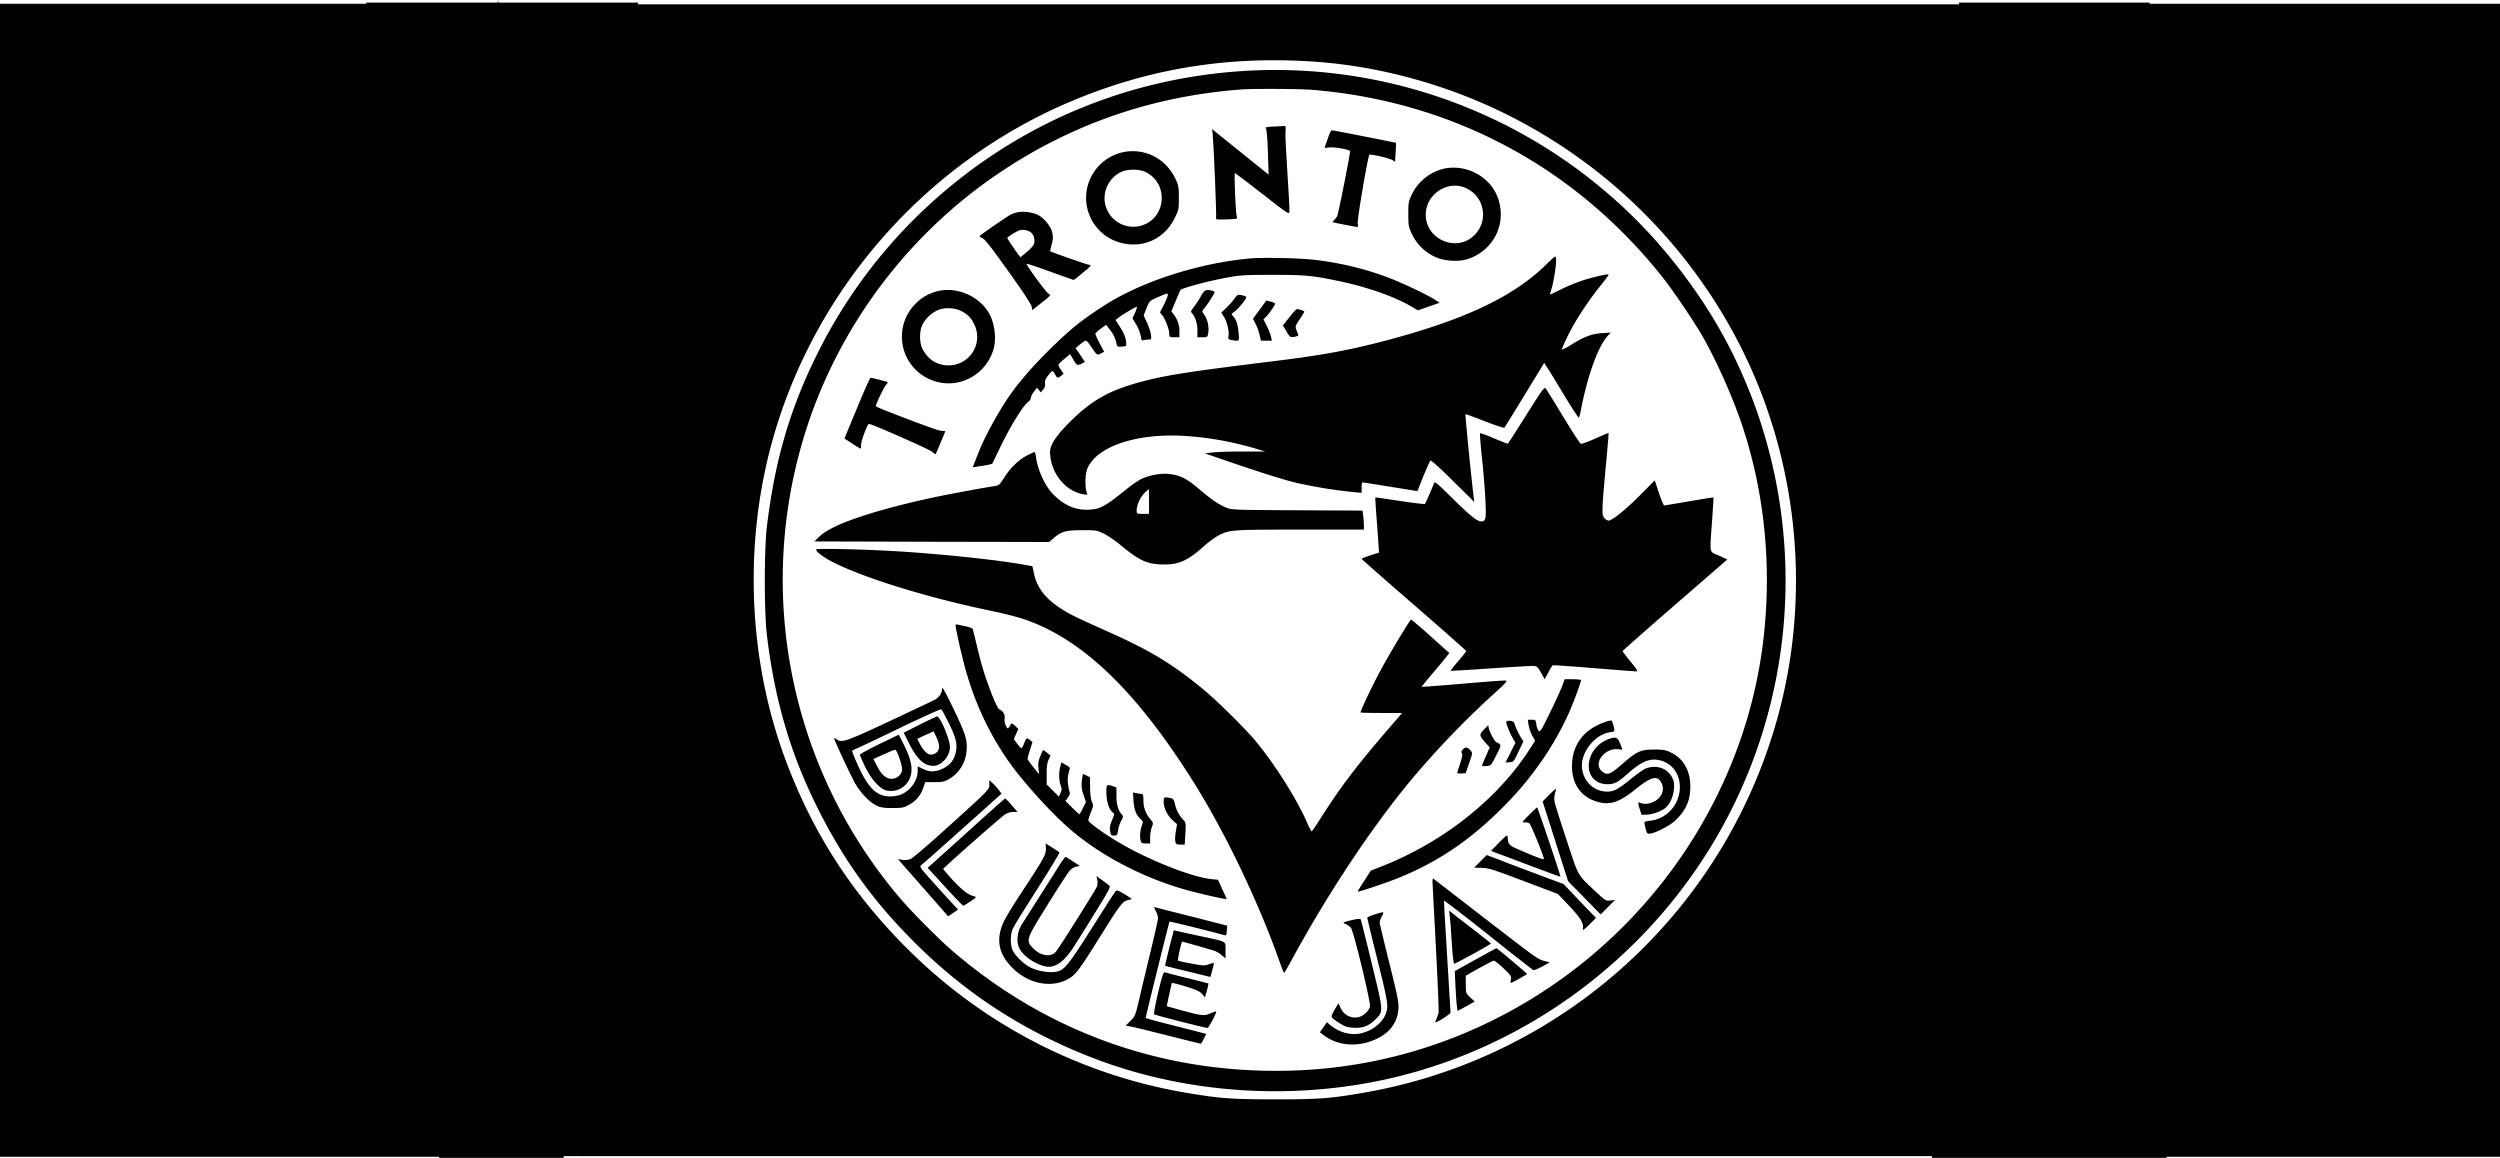 <svg id="Layer_1" data-name="Layer 1" xmlns="http://www.w3.org/2000/svg" viewBox="0 0 2222.5 1029.33"><defs><style>.cls-1{fill:#231f20;}.cls-1,.cls-2,.cls-3{stroke:#000;stroke-miterlimit:10;}.cls-3{stroke-width:3px;}</style></defs><title>toronto-blue-jays1 (1)</title><path d="M450,819.21v37.57c1.16-8.23,2.21-16.48,3.37-24.72C452.2,827.79,451,823.51,450,819.21Z" transform="translate(0.5 3.83)"/><path d="M455.8,675.48c0.13-1.49.27-3,.39-4.47a395.08,395.08,0,0,0,1.13-51.12C455.86,638.4,455.46,656.94,455.8,675.48Z" transform="translate(0.5 3.83)"/><path d="M458.84,880.44c0.34-5.82.47-11.66,0.43-17.5-2.2,15.43-4.9,30.85-9.27,45.66v19.22c0.78-2.51,1.54-5,2.25-7.57,0.7-13.19,4.4-25.85,6.46-38.9C458.76,881,458.79,880.74,458.84,880.44Z" transform="translate(0.5 3.83)"/><path d="M450.15,958c0.13,0.3.27,0.59,0.39,0.89a71,71,0,0,1,5.61,20.4,97.36,97.36,0,0,0-.15-11.67c-0.48-6.7-1.34-13.36-2.13-20Q452,952.78,450.15,958Z" transform="translate(0.5 3.83)"/><path d="M471.85,165.66c-6.21,10.78-10.49,22.65-13.64,34.75a66.94,66.94,0,0,0,2.58,7.09C468.1,195.24,470.56,180.26,471.85,165.66Z" transform="translate(0.5 3.83)"/><path d="M450,0V6.58c3.5,0.48,6.36,5.16,3.16,8.57-0.13.14-.24,0.29-0.36,0.44,4.78,6.58,8.83,13.7,10.65,21.7a5.22,5.22,0,0,1,0,2,4.14,4.14,0,0,1,1,1.32c3.87,8.27,5.12,17.61,2,26.35-1.85,5.2-9.76,4.51-9.82-1.33a60.62,60.62,0,0,0-1-10.68,66.24,66.24,0,0,0-4,5.94,4,4,0,0,1,2.85,3.41c1,5.71,1.91,11.46,2.92,17.18a38.52,38.52,0,0,1,1.87,9.61c0.68,3.11,1.43,6.19,2.31,9.24a127.5,127.5,0,0,1,4.9,13.46c1,3.38-2,6.1-4.92,6.34a236.6,236.6,0,0,1-.23,44.08,111.6,111.6,0,0,1,13.28-19.63c2.76-3.25,8.83-.65,8.54,3.54-1.76,24.85-3.12,52.31-19.46,72.53-2.11,2.61-6.3,1.47-7.85-1-0.46-.74-0.89-1.5-1.31-2.26-2,10.49-3.32,21.07-4.49,31.68v59c3.54,19.58,7.22,39.13,8.63,59a183.35,183.35,0,0,1-1.61,42c-1.74,11-4.37,21.82-7,32.63v95.11c3.71,11.29,7.59,22.51,10.4,34.09a260.5,260.5,0,0,1,6.53,42.23c2.1,28.28-.28,56.61-3.35,84.73-0.8,7.35-1.64,14.69-2.46,22l0,0.07a136.89,136.89,0,0,1,8.24,35.35c2,19.39-.38,38.27-3.16,57.27,0.07,0.82.15,1.64,0.22,2.46,1.21,14.18,2.35,28.48,2.66,42.78,0.15,1.3.29,2.6,0.4,3.91a86.74,86.74,0,0,1-.72,18.63c-0.31,5.61-.8,11.21-1.54,16.78a184,184,0,0,1-4.78,23.46,145.15,145.15,0,0,0,.74,21.44c1.22,11.75,3.28,23.47,3.12,35.32a83.36,83.36,0,0,1-9.39,37.17c-1.34,2.64-4.65,3-6.94,1.66V1024H1815V0H450ZM1581.4,628A463.54,463.54,0,0,1,1213,967.4c-30.2,5.3-40.9,6.1-80,6.1-38.1,0-48.7-.8-77.5-5.6A458.81,458.81,0,0,1,809.6,843c-50.4-49.2-86.4-104-111-169.3-32.6-86.2-38-185.2-15.1-275.8C718.6,259.7,818.3,143.2,949.7,87.1c70.3-30,141.5-41.6,219.8-36,61.2,4.4,124.6,22.8,179.6,52a465.33,465.33,0,0,1,190,186.4C1595.5,391.3,1611,514.7,1581.4,628Z" transform="translate(0.5 3.83)"/><path d="M450,570.79V612c2.26-1.28,5.5-.78,6.92,1.28a244.73,244.73,0,0,0-3.35-26.46C452.58,581.39,451.36,576.07,450,570.79Z" transform="translate(0.5 3.83)"/><path d="M450,41.38V46c0.57-.67,1.16-1.32,1.76-2A25.06,25.06,0,0,0,450,41.38Z" transform="translate(0.5 3.83)"/><path d="M1109.6,59c-103.1,5.5-198.8,44.3-276.1,112.1A452.77,452.77,0,0,0,727.2,308.5c-25,49.6-38.7,96-45.9,155.5-2.5,20.5-2.5,76.3,0,97,6.7,55.4,19.9,101.6,42.1,147.5,22.9,47.2,48.4,83.8,84.1,120.4,46.1,47.3,97.3,81.4,159,106,76.2,30.4,163.2,39,246.3,24.5,125.2-21.9,237.2-97.8,305.4-206.9,83.5-133.6,91.4-302.4,20.7-443.8-20-39.9-48.2-79.3-80.4-112.6A453.61,453.61,0,0,0,1109.6,59Zm56.1,17c124.5,10.1,233.9,68.5,311.7,166.5,9.6,12,28.5,40.1,36.1,53.4,13.2,23.4,27.9,56.8,36,82.1,19.7,61.3,25.4,126.7,17,192-15.9,122.5-85.9,234.5-190.4,304.5-67.4,45.1-144.4,70.2-224.3,73.3-114.3,4.4-220.2-32.5-306.3-106.9-12.1-10.5-35.6-34.1-46-46.4a436.84,436.84,0,0,1-82.8-418c29.6-91.2,90.1-171.7,169.8-225.7,65.1-44.2,137.1-69.1,216.5-75.1C1113.9,74.9,1154,75.1,1165.7,76Z" transform="translate(0.5 3.83)"/><path d="M1131.2,108.7c-5.9.3-7.2,0.6-6.3,1.7,0.7,0.8,1.4,9.4,1.8,21.2l0.6,19.8-2.4-1.9c-1.3-1.1-12.6-10.2-25.1-20.2L1077.1,111l0.5,4.8c1,10.9,3.5,72.2,3,73.9s0.2,1.8,9.4,1.5,9.9-.5,9.1-2.1c-1.1-2-2.7-39.1-1.7-39.1,0.3,0,11.3,8.4,24.4,18.6,22.5,17.6,23.7,18.4,24,15.9,0.2-1.5-.6-17.2-1.8-34.8s-2-34.3-1.7-37c0.4-4.3.2-4.7-1.7-4.5C1139.4,108.3,1135.2,108.6,1131.2,108.7Z" transform="translate(0.5 3.83)"/><path d="M1180.3,118.2c-1.2,3.5-2.5,7.1-2.8,8-0.6,1.5-.2,1.6,2.9,1.1,4.7-.7,18.6,1.6,19.3,3.3,0.4,1.2-10.4,55.9-11.5,57.9a24.15,24.15,0,0,1-2.4,3.1l-1.9,2.1,10.8,2.2c5.9,1.1,11.2,2.1,11.6,2.1s0.6-1.4.2-3c-0.7-3,9-59.7,10.4-61.2,0.9-.9,17.8,3,20.5,4.7l2.3,1.6,0.5-8.3a85.44,85.44,0,0,0,.3-8.6c-0.2-.3-55.6-11.2-57-11.2C1182.9,112,1181.5,114.8,1180.3,118.2Z" transform="translate(0.5 3.83)"/><path d="M1000.4,131a41.8,41.8,0,0,0-27.1,16.3,41.3,41.3,0,0,0,25.1,65.3c18.9,3.9,36.7-4.9,45.3-22.4,3.7-7.3,3.8-8,3.8-18.1,0-9.5-.3-11.2-2.8-16.5C1036.5,138,1019.2,128.4,1000.4,131Zm17.1,17.9c20.8,9.6,19.3,40.2-2.3,47.5a25.58,25.58,0,0,1-32.8-17.2c-3.5-11.8,2.7-25.2,14.1-30.3C1001.9,146.4,1012.2,146.4,1017.5,148.9Z" transform="translate(0.5 3.83)"/><path d="M1282,146.4a42.54,42.54,0,0,0-27.3,22.5c-3,6.2-3.2,7.2-3.2,17.6s0.2,11.4,3.2,17.7a41.77,41.77,0,0,0,20.1,20.1c8.5,4,20.9,4.9,29.4,2.2,23.4-7.6,35.3-32.1,26.7-55C1323.8,152.6,1301.9,141.4,1282,146.4Zm21.6,17.4a25.69,25.69,0,0,1,7.5,40.5c-15.2,16.9-44.1,5.5-44.1-17.3C1267,168.4,1287.4,155.5,1303.6,163.8Z" transform="translate(0.5 3.83)"/><path d="M904,184.9a24.88,24.88,0,0,0-6,2.1c-3.7,1.9-26.8,17.9-27.5,18.9-0.3.5,0.3,1.2,1.3,1.5,3,1,6.2,4.9,25.6,32,11.4,15.9,18.8,27.2,19.2,29.2l0.6,3.2,8.4-6.6c8.1-6.4,8.4-6.7,6.2-7.8s-20.5-26.1-19.7-26.8c0.2-.2,9.6,2.9,20.9,7s20.7,7.4,21,7.4,4.1-2.9,8.3-6.5c7.7-6.3,7.8-6.4,5-7-3.4-.7-34.3-11.6-34.3-12.1,0-.2.7-2.9,1.5-6.1,1.3-4.7,1.3-6.7.4-10.6-1.4-5.8-8.2-13.8-13.8-16C916.2,184.7,908.6,183.9,904,184.9Zm11.7,17.7c2.9,1.9,4.3,7.1,2.9,10.7-0.6,1.5-3.5,4.7-6.5,7.1l-5.4,4.5-1.7-2.2c-3.4-4.5-10-14.3-10-14.9,0-.9,8.1-6,10.9-6.9A12,12,0,0,1,915.7,202.6Z" transform="translate(0.5 3.83)"/><path d="M1373.5,231.9c-28.1,27.3-69.3,47.2-134.5,65-37.5,10.2-61,14.7-109.1,20.6-67.6,8.3-89.8,11.6-109.6,16.5-32.4,7.9-49.1,16.8-69.4,37-12.4,12.3-17.9,20.6-17.9,26.9,0.1,18,13.2,34.8,29.3,37.6l3.9,0.6-0.9-3.3c-1.6-6.5-.9-17,1.6-21.7,10.1-19.4,46-30.4,88.9-27.2a286.5,286.5,0,0,1,62.7,11.9l6,1.8h-20c-11-.1-23.1.3-27,0.8l-6.9.8,15.9,5.5c35.8,12.3,54.7,18.2,67.6,21.2a433.47,433.47,0,0,0,48.2,7.7l7.7,0.7v-4.7c0-2.5.3-4.6,0.8-4.6s11.5,1.8,24.7,3.9,24,3.9,24.1,3.8,2.4-6.1,5.3-13.2,5.7-13.4,6.2-13.9,8.4,6.4,20,18l19.1,18.9-0.6-4.5c-1.5-11.2-7.7-73.3-7.3-73.6,0.2-.2,7.9,2.6,17.1,6.2s17.1,6.2,17.5,5.8,8.6-13.7,18.1-29.3l17.3-28.3,4.4,6.8c2.4,3.8,9.1,14.9,15,24.6s11,17.5,11.4,17.2,1.2-3.2,1.8-6.6c6.1-31.2,15.3-56.8,24-66.2l2.6-2.8-7.5.5c-9.3.6-16.3,3.2-27.4,10.2-4.7,2.9-8.6,4.9-8.6,4.3s2.4-6.1,5.4-12.3c6.1-12.6,17.7-30.4,29-44.4,4.2-5.2,7.4-9.6,7.2-9.9-0.8-.7-15.6,2.7-24.6,5.8a151.38,151.38,0,0,0-17.9,7.5c-5,2.5-9.2,4.5-9.5,4.5s0.4-2.6,1.4-5.8c2-6.6,4.4-22.4,3.8-26.4C1382.5,223.2,1382.1,223.5,1373.5,231.9Z" transform="translate(0.5 3.83)"/><path d="M1110,226c-40.6,3.9-84,16.8-116.9,34.7-12,6.5-30.2,18.9-39.6,26.9-20,17.1-41,39.1-53.8,56.5-10.2,13.9-24,38.4-29.8,53.2-1.2,2.9-2.9,7.2-3.9,9.7l-1.8,4.6,8.6-1.3c4.8-.7,8.8-1.7,9-2.1s3.9-8.3,8.3-17.3c8.6-17.5,19.5-34.9,23.5-37.5a5.41,5.41,0,0,0,2.4-3.6c0-1.1,1.2-3.5,2.7-5.5l2.7-3.5,1.7,2.1,1.7,2.1,2.2-2.7a6,6,0,0,0,1.5-5.2c-0.4-1.9.3-3.8,2.6-6.9,1.7-2.3,3.5-4.2,4-4.2s1.5,1.3,2.4,3c1.8,3.5,2.5,3.6,5.4,1.2l2.2-1.7-2.6-3.8c-1.4-2-2.3-4.1-2-4.6a43,43,0,0,1,5.4-5l4.9-4.1,2.6,4.4c3.3,5.7,3.9,6,7.6,4.1l3-1.6-4.1-6.1-4.2-6.1,3.9-3.3c2.2-1.8,4.4-3.3,5.1-3.4s2.6,2.1,4.4,4.7c5.6,8.4,5.7,8.5,9.1,6.7l2.9-1.5-4.1-7.6c-2.2-4.2-3.9-8.1-3.7-8.7a24.85,24.85,0,0,1,5-4.4l4.6-3.3,4,5.3a28.48,28.48,0,0,1,4.8,9.8c0.9,4.5.9,4.5,4.8,4.3a19.92,19.92,0,0,0,4.2-.6,29.49,29.49,0,0,0-.3-5.1c-0.5-3.1-2.2-7-5-11.4l-4.2-6.6,3.1-2.4c4.2-3.1,14.6-9.2,15.7-9.2,0.5,0-.1,2.3-1.4,5.1l-2.4,5,3.4,5.6a34.75,34.75,0,0,1,4,10c0.6,3.9.9,4.4,2.8,3.9a21.26,21.26,0,0,1,4.5-.6c2.2,0,2.3-.2,1.7-4.8a44.28,44.28,0,0,0-3.6-10.6l-2.8-6,2.5-6.4c2.5-6.2,2.8-6.6,8.7-9.2,3.4-1.5,7.1-3.1,8.4-3.5,2.1-.6,2.2-0.4,1.6,2.2a50.3,50.3,0,0,1-3.7,8.4l-3,5.7,2.1,2.7c2.7,3.4,6.2,12.7,6.2,16.5,0,2.9.2,3,4.5,3h4.5v-4.9a24.07,24.07,0,0,0-4.7-14.9l-2.5-3.3,3.7-8.7c2-4.8,3.9-9.3,4.4-10.1,0.9-1.8,25.1-8.2,42.1-11.3,10.9-2,15.9-2.3,40-2.3,28.6,0,35.4.6,59,5.6,25.3,5.3,48.8,13.6,64.1,22.5l6,3.5,9.6-3.4,9.7-3.4-4.4-2.8c-8.1-5.1-32-16.3-43.8-20.5a278.17,278.17,0,0,0-60.2-14.5C1157.1,225.6,1123,224.8,1110,226Z" transform="translate(0.5 3.83)"/><path d="M830.9,255.6a40.7,40.7,0,0,0-18.2,11.3,41.46,41.46,0,0,0,19.7,68.7c21.4,5.7,43.6-6.9,50.2-28.5,2.8-9.1,1.4-22.3-3.2-31.2C870.8,259.2,848.9,250,830.9,255.6Zm24.3,17.7c5.7,3.3,8.2,6.2,10.8,12A25.35,25.35,0,0,1,842.5,321c-9.9-.1-17.8-5-22.8-14.4-3-5.7-3-16.5,0-22.1A29.31,29.31,0,0,1,833,272C839.2,269.1,849.1,269.7,855.2,273.3Z" transform="translate(0.5 3.83)"/><path d="M1067,259.7a84.29,84.29,0,0,1-6.3,9.6c-2.7,3.5-2.8,3.9-1.4,5.5,2.9,3.2,4.7,9,4.7,15.2v6h4.5c4.3,0,4.4-.1,5.1-3.5a24.2,24.2,0,0,0-3.2-16.1c-2.5-3.6-2.5-3.7-.6-5.8a76.35,76.35,0,0,0,6.1-8.6c4-6.4,4-6.5,1.8-7.2C1071.7,253.1,1070.3,253.7,1067,259.7Z" transform="translate(0.5 3.83)"/><path d="M1097.3,261.2a64.43,64.43,0,0,1-7.2,8.2l-4.9,4.8,2.3,3.5c2.7,3.9,5,13.3,4.1,17.3-0.4,2.5-.2,2.8,2.6,3.4,7.1,1.4,7.2,1.4,6.4-6.4-0.7-7.5-1.9-11.3-4.8-14.6-1.8-2.1-1.8-2.1.5-3.7,3.9-2.5,12.1-12.7,11.1-13.7a15.31,15.31,0,0,0-4.4-1.5C1099.9,258,1099.3,258.2,1097.3,261.2Z" transform="translate(0.5 3.83)"/><path d="M1119.4,271.4l-6,8.1,2.3,4.5a46.77,46.77,0,0,1,3.5,9.7l1.3,5.3h9.7l-0.7-3.3a52,52,0,0,0-3.7-9.5l-3.1-6.2,2.1-2c2.6-2.4,8.2-10.5,8.2-11.8,0-.5-1.7-1.4-3.8-1.9l-3.9-1Z" transform="translate(0.5 3.83)"/><path d="M1145.8,278.2l-5.8,7.2,2.7,4.6c3.6,6.2,3.7,6.3,7.8,5.6,2.9-.6,3.5-1.1,3-2.4-3-7-3-6.5,1.3-13,2.3-3.3,4.2-6.5,4.2-7,0-.8-4.8-2.3-6.9-2.2A66.82,66.82,0,0,0,1145.8,278.2Z" transform="translate(0.5 3.83)"/><path d="M761.4,359l-11.2,27,6.9,4.5a80.71,80.71,0,0,0,7.4,4.5c0.3,0,.5-1.6.5-3.5,0-3.6,5.7-18.5,7-18.5,2.5,0,54,22.7,56.2,24.8,1.5,1.4,2.9,2.4,3.1,2.1s2.2-4.9,4.5-10.4l4.1-10-4.7-.5c-3.5-.4-54.7-19.8-57-21.6-0.8-.5,7-16.9,9-19.1,1.6-1.7,1.8-2.4.7-2.7-2.3-.8-13.6-3.6-14.5-3.6C772.9,332,767.5,344.2,761.4,359Z" transform="translate(0.5 3.83)"/><path d="M1356.5,364.9c-8.7,13.9-16.1,25.4-16.5,25.6s-5.9-1.9-12.4-4.7-12-4.7-12.3-4.4,0.4,9.9,1.6,21.3c2.5,23.7,4,47.1,3.3,52.5-0.3,2.5-1,3.9-2.2,4.3-4,1.3-9.4-2.8-26-19.1s-17-16.6-17.9-14.1c-2.3,6.1-7.3,17.2-7.9,17.9-0.4.3-10.4-.9-22.2-2.7s-21.6-3.2-21.8-3.1,0.4,9.8,1.3,21.2,1.6,22.4,1.7,24.3l0.3,3.5-7.8,2.5c-4.2,1.4-7.7,2.8-7.7,3.1s20.9,18.7,46.5,40.9S1303,574.6,1303,575s-3.2,4.4-7.1,8.9-7,8.4-6.8,8.6,16.2-.8,35.4-2.1,36.5-2.3,38.4-2.2c3,0.3,3.8,1,6.6,6.1l3.2,5.7,3.2-5.9a40.18,40.18,0,0,1,3.9-6.5c0.4-.2,16.7.9,36.2,2.5s36.5,2.9,37.8,2.9c2.1,0,1.5-1-4.7-8.6-3.9-4.8-7.1-9-7.1-9.4s21-18.9,46.6-41.1l46.5-40.4-7.5-3.4c-8.9-4-8.2-.5-6.1-30.5,0.8-11.5,1.4-21,1.3-21.2s-10.1,1.5-22.1,3.5l-21.9,3.7-1.3-2.6c-0.7-1.4-2.5-6.4-4.1-11.2l-2.8-8.6L1456.9,437c-12.9,12.9-24.3,22-27.5,22a6.52,6.52,0,0,1-3.4-2c-2.7-2.7-2.6-6.4.9-44.5,1.6-17.1,2.8-31.1,2.6-31.3s-5.5,2-11.9,4.9-12.1,4.9-12.8,4.6-7.7-11-15.5-23.9-14.8-24.1-15.6-25.2C1372.5,339.9,1370.9,342,1356.5,364.9Z" transform="translate(0.5 3.83)"/><path d="M913.1,400.8c-7.6,3.8-15.2,11-20.7,19.7-4.5,7-4.8,7.3-9.3,7.9-9.5,1.4-44.1,7.8-57.1,10.7-53.4,11.8-87.7,23.8-98.2,34.2l-4.3,4.2,104.4,0.3L932.2,478l3.6-3.1c7-6.2,11.2-7.4,25.7-7.4,12.6,0,13.2.1,19.5,3.2,3.6,1.7,10.6,6.6,15.5,10.7,16,13.3,23.4,16.6,37.7,16.6,13.6,0,21-3.3,35.7-16.3a82.3,82.3,0,0,1,12.1-9.1c10.1-5.5,11.6-5.6,73.2-5.6H1212v-3.9c0-2.1-.3-5.9-0.6-8.4l-0.7-4.6-58.1-.3c-56.8-.3-58.2-0.3-63.3-2.5-5.9-2.3-12.8-7.1-21.8-14.7-12.9-11.1-18.4-13.9-29.1-15.1-7.4-.8-18.6,1.4-25.4,5.1a98.39,98.39,0,0,0-12.2,8.6c-19.5,15.8-24,18.1-35.3,18.1-11.1,0-20.2-4.2-29.7-13.7-7.1-7.1-13.7-21.3-15.3-32.9-0.3-2.6-.9-4.7-1.3-4.7S916.1,399.3,913.1,400.8ZM1021,442v11h-5.5c-5.4,0-5.5-.1-5.5-2.9,0-4.8,2.9-11.4,6.7-15.4a47.66,47.66,0,0,1,4-3.7C1020.9,431,1021,435.9,1021,442Z" transform="translate(0.5 3.83)"/><path d="M725,484.7c0,2,7.1,7.3,15.3,11.4,28.5,14.4,86.2,32,141.7,43.4,9.6,2,22.2,5.2,28,7.2,51.9,17.6,100.2,64.2,151.3,145.9,28.2,45.1,58.1,107.9,76.3,160.1,1.6,4.6,3.1,8.3,3.4,8.3s2.3-3.3,4.5-7.2c31.8-59.1,71.1-118.9,106.7-162.1a783.6,783.6,0,0,1,75.2-78.6c11-10,12.5-11.6,10.5-11.9-1.3-.2-18.6,1.1-38.3,2.8s-36.1,2.9-36.2,2.7,5.4-6.9,12.3-15,12.4-15,12.2-15.1-7.8-6.9-16.8-15S1254.4,547,1254,547c-1,0-18.8,29.5-27.6,45.9-7,13-17.4,34.9-17.4,36.6,0,0.3,8.3.5,18.5,0.5H1246l-13.1,15.2c-27.2,31.6-41.4,50.3-58.2,76.6-4.5,7.1-8.5,13.1-9,13.3s-2.2-3-4-7.2c-9.3-21.2-27.2-49.8-45.1-71.9-8.1-10.1-33.7-35.5-46.1-45.9-27.9-23.2-48.5-35.8-86.5-52.6-9.6-4.3-21.5-9.7-26.5-12.1-24-11.5-35.6-23.4-38.9-39.8l-1.3-6.1-9.8-1.7c-24.5-4.3-74.8-9.5-114.9-11.8C761.8,484.3,725,483.6,725,484.7Z" transform="translate(0.5 3.83)"/><path d="M849,551.9c0,3,5.7,28.2,9.1,40.3,8.8,31.2,22.9,60.4,41.1,85,13.6,18.4,37.1,43.9,52.8,57.2,26.9,22.8,63.7,42,101,52.6,11.6,3.3,37,9.1,37,8.4,0-.2-1.7-4.1-3.9-8.7l-3.8-8.4-5.9-.6c-18.2-1.9-58.1-17.9-84.4-33.9-13-7.8-25-16.7-25-18.5a40.19,40.19,0,0,1,2.4-7.2c2.2-5.4,2.2-6,.8-9.2-1-2.2-1.5-6.7-1.6-12.6l-0.1-9.1-3.1-1.6-3.2-1.5-0.6,3.7c-1,6.2-.7,10,1.4,15.8l1.9,5.6-2.7,5.4c-1.4,3-2.9,5.4-3.2,5.4s-3.2-2.7-6.4-5.9l-5.9-5.9,2.2-3.1c1.2-1.7,2-3.5,1.7-3.9a40.1,40.1,0,0,1-1.4-6.7,25.39,25.39,0,0,1,1.2-14.1c0.5-1.6-.1-2.4-3.3-4.2l-4-2.3-1,3.8c-1.4,5.1-1.3,12,.3,16.5,1.1,3,1.1,4.2-.1,6.9l-1.4,3.3-5.4-5.4-5.5-5.4v-9.3c0-6.6.5-10.2,1.7-12.8l1.7-3.6-2.9-2.4A34,34,0,0,0,927,663c-0.3,0-1.5,2.4-2.7,5.4-1.7,4.3-2.1,6.6-1.6,10.8l0.6,5.3-5.2-6.4c-2.8-3.5-5.1-6.8-5.1-7.4a67.4,67.4,0,0,1,2.2-8l2.2-6.9L915,654c-2.9-2.2-3-2.1-5.1,3.2-0.8,2.2-1.9,4-2.3,4.1s-2.1-1.7-3.8-3.9l-3-4.2,2-4.5,2-4.5-3-2.9c-1.8-1.6-3.2-2.3-3.5-1.7a16.2,16.2,0,0,1-1.7,2.9c-1.3,1.8-1.4,1.7-2.9-1.2a10.94,10.94,0,0,1-1.1-6.4,7.53,7.53,0,0,0-4.7-8.1c-1-.4-3.8-6-6.7-13.5-5.9-15.1-9-25.1-13.2-42.8-1.7-7.2-3.4-13.8-3.6-14.7-0.3-1.1-2.4-2-6.2-2.8-3.1-.6-6.5-1.4-7.4-1.6S849,551.3,849,551.9Z" transform="translate(0.5 3.83)"/><path d="M1388.6,605.2c-1,2.9-5.8,13.6-10.8,23.7-8,16.5-9.1,18.3-10.4,16.9-0.9-.8-1.8-3.4-2.1-5.7-0.5-3.9-.7-4.1-4.1-4.1h-3.5l0.7,4.6a33.77,33.77,0,0,0,3.2,9.4l2.6,4.7-3.8,5.9c-28.4,45.1-77.1,83.9-132.6,105.8l-9.7,3.8-5.9,9.2c-3.3,5-5.8,9.2-5.7,9.4,0.5,0.6,26.1-8,36.6-12.3,36.9-15,66.8-35.8,97.5-67.8,23-23.9,42-52.1,54.6-80.9,3.8-8.8,9.8-25.2,9.8-27,0-.4-3.3-0.8-7.3-0.8h-7.2Z" transform="translate(0.5 3.83)"/><path d="M837,608.4c0,4-2.8,8.1-6.9,10.1-2,1-20.2,9.6-40.6,19.2-38.3,17.9-41.6,19-46.3,15.7-1.2-.8-2.2-1.3-2.2-1,0,1.6,15.4,34.6,18.9,40.5,5.1,8.7,12.9,16.7,19,19.5,3.7,1.7,6.5,2.1,14.1,2.1,8.7,0,10-.3,14.9-3a26.19,26.19,0,0,0,12.5-15.3l1.6-4.7h8.2c7.2,0,8.9-.4,12.9-2.7a31.58,31.58,0,0,0,15.7-25.4c0.8-10.1-1-15.3-14.7-43.4C839,609.7,837,606.3,837,608.4Zm6,30.7c6.6,13.3,7.8,18.8,6.1,26.2-1.5,6.7-4.9,10.9-11.3,14.1s-12,3.3-17.9.3l-4.5-2.2-0.1,4.5c-0.1,8.2-6.5,17.1-14.8,20.5-2.1,1-6.5,1.7-9.6,1.7-12.4,0-20.2-7.9-30-30.6a87.68,87.68,0,0,1-3.9-9.7c0-.4,1.7-1.4,3.8-2.2s19.7-9.2,39.2-18.6,35.8-16.7,36.3-16.4S839.8,632.6,843,639.1Z" transform="translate(0.5 3.83)"/><path d="M817.2,640.3l-14.3,7.3,4.5,8.9c7.3,14.7,13.6,20.5,21.9,20.5,7.2,0,14.7-8.5,14.7-16.7,0-6.7-8.7-27.4-11.5-27.2C832,633.1,825.1,636.4,817.2,640.3Zm17.2,19.6A7.14,7.14,0,0,1,827,667c-3.1,0-6.8-3.7-10.1-10.2l-2-3.8,7.3-3.4,7.3-3.3,2.4,5.1A24,24,0,0,1,834.4,659.9Z" transform="translate(0.5 3.83)"/><path d="M781.3,657.6c-9.5,4.6-17.3,8.9-17.3,9.6s2.1,5.4,4.6,10.6c5.3,10.9,12.8,19.4,18.5,21a18.16,18.16,0,0,0,20.9-10c3.7-8.6,2-17.3-6.7-34l-2.8-5.5ZM800,673.1c1.5,4.7,1.8,7.2,1.2,9a9.67,9.67,0,0,1-9.2,6.4c-4.9,0-9-3.7-13.1-11.8l-3-5.8,7.3-3.2c13.2-5.9,12.2-5.7,13.5-3.3A54.15,54.15,0,0,1,800,673.1Z" transform="translate(0.5 3.83)"/><path d="M1425.2,638.5c-18.2,6.6-28.2,20.4-28.2,38.8,0,14.9,7,25.9,19.5,30.6,12.7,4.8,21.4,2.5,36.6-9.8,14.4-11.6,19.8-13,23.4-6,4.1,7.9-1.8,16.8-12.2,18.5a13.08,13.08,0,0,1-6.2-.5c-2.6-1.4-2.7-.6-0.7,5.9l1.4,4.5,4.9-.1c5.1-.2,13.3-3.2,16.6-6.2,3.9-3.5,6.7-9.9,7.3-16.3,0.5-5.4.2-7.1-1.8-10.9-4-7.8-13.6-11.1-22.8-7.8-1.9.6-8.1,4.9-13.8,9.6-12.3,9.9-15.7,11.6-22.9,11-11.7-1-20.6-11.1-20.5-23.3,0.1-10.5,8.2-22.4,18.4-27.3a24.14,24.14,0,0,1,7.2-2.2c1.4,0,2.8-.5,3.1-1,0.6-1-1.2-7.9-2.4-9.2C1431.8,636.5,1428.7,637.2,1425.2,638.5Z" transform="translate(0.5 3.83)"/><path d="M1338.6,637.8c-0.6.9,3.3,10.6,6.1,15.3l2,3.4-4.4,8.8-4.4,8.8,3.7-.3c3.5-.3,3.7-0.6,7.9-9.5l4.3-9.1-2.2-3.4a61.36,61.36,0,0,1-6-13.1C1345,637,1339.6,636.2,1338.6,637.8Z" transform="translate(0.5 3.83)"/><path d="M1318.7,644.8c-4.4,4.5-4.3,5.3,1.8,12.1l3.4,3.7-3.5,7.9c-1.9,4.3-3.4,8.1-3.4,8.4s1.8,0.5,4,.3c4-.4,4.1-0.5,8.6-9.4,4.3-8.5,4.4-9.1,2.7-10.4a8.24,8.24,0,0,0-2.5-1.4c-1.2,0-6-8.9-6.7-12.1l-0.6-3Z" transform="translate(0.5 3.83)"/><path d="M1429.3,653.3a27.53,27.53,0,0,0-14.6,12.8c-7,13.9-.4,27.1,13.6,27.2,6.4,0.1,9.2-1.4,18.2-9.3,12.9-11.5,20.4-14.3,29.9-11.6,10.8,3.2,17.4,13.5,16.4,26-1.2,14.1-12.1,25.7-25.9,27.3-2.7.3-5.1,0.9-5.4,1.3s0.2,2.8.9,5.6c1.2,4.6,1.4,4.9,4.2,4.6,5-.6,17-6.8,21.9-11.3,9.7-9,13.8-18.1,13.7-30.8-0.1-13.9-6-24.4-17-29.8-5-2.5-6.8-2.8-15.2-2.8-11.8,0-15.5,1.7-27.3,12-12,10.5-14.4,11.4-19.2,7.2-8.2-7,3-21.3,15.1-19.4,1.9,0.3,3.4.3,3.2-.1s-1.1-2.8-2.2-5.5C1437.5,651.5,1435.8,650.9,1429.3,653.3Z" transform="translate(0.5 3.83)"/><path d="M1300.1,662.3c-1.5,1.7-1.8,2.6-1,3.4s0.4,3.2-1.5,9c-1.4,4.3-2.6,8.2-2.6,8.6s1.7,0.7,3.8.5l3.7-.3,3.1-9c3-8.4,3.1-9.1,1.5-10.8C1304.1,660.2,1302.4,659.9,1300.1,662.3Z" transform="translate(0.5 3.83)"/><path d="M879,693.5c0,4.7.7,4-39,39.9-15.1,13.7-29.1,25.6-30.9,26.4a14.19,14.19,0,0,1-7.4.8l-3.9-.7,6.8,7.8c3.8,4.3,13.9,15.8,22.4,25.5l15.4,17.6,4.4-3,4.4-3-3.4-3.7c-1.9-2-9.7-10.5-17.3-19-13.6-15.1-13.8-15.4-11.8-17,1.2-.9,17.7-15.5,36.7-32.5l34.5-30.9-2.8-3.6a67.65,67.65,0,0,0-5.5-6l-2.6-2.4v3.8Z" transform="translate(0.5 3.83)"/><path d="M983.3,695.6c-0.3.8-.3,4.5-0.1,8.2,0.5,6.7,2.8,12.7,5.7,14.8,1.4,1.1,1.3,1.6-.1,5-2.6,6.1-3,8.3-2.3,12,0.5,2.9,1,3.4,3.4,3.4,2.7,0,2.9-.4,3.6-4.8a27.71,27.71,0,0,1,2.8-8.4c1.9-3.5,1.9-3.9.4-5.6-3.1-3.4-4.7-9-4.7-16.6v-7.4l-3.1-1.1C984.7,693.7,984,693.7,983.3,695.6Z" transform="translate(0.5 3.83)"/><path d="M1376.6,702.9l-5.7,5.8,11.3,35.4,11.3,35.4,14.5,14.8,14.5,14.8,6.4-6.5,6.4-6.4-4.1.5c-4,.5-4.3.4-12.9-7.7-16.9-15.8-15.1-12.6-26.2-46.4-5.5-16.5-10.2-31.7-10.6-33.7a19.21,19.21,0,0,1,.4-7.5,15.76,15.76,0,0,0,.8-4.1C1382.5,697.2,1379.8,699.7,1376.6,702.9Z" transform="translate(0.5 3.83)"/><path d="M1007.2,708.1c0.5,7.9,2.4,12.8,6.4,16.3,2.3,2,2.3,2.3.9,6.1-1.5,4.2-1.9,9.5-.9,13.2,0.5,1.9,1.3,2.3,4.5,2.3h3.9v-5.5a28.78,28.78,0,0,1,1.5-9.1c1.4-3.5,1.4-3.7-1.2-6.8a25.15,25.15,0,0,1-6.3-16.9c0-4.2-.4-5.7-1.4-5.7a30.35,30.35,0,0,1-4.6-.7l-3.3-.6Z" transform="translate(0.5 3.83)"/><path d="M1034,709c0,5.4,3.3,12.2,8,16.4l3.9,3.5-1.1,6.4c-0.6,3.6-.8,7.7-0.4,9.1,0.5,2.2,1.2,2.6,4.5,2.6h3.8l0.6-9.8c0.5-9.6.5-9.7-2.3-12.7a28.81,28.81,0,0,1-7-13.7c-1-3.9-1.6-4.7-4.2-5.2C1034.4,704.5,1034,704.7,1034,709Z" transform="translate(0.5 3.83)"/><path d="M858.4,736.9l-34.2,30.8,15.5,16.9c8.5,9.3,15.8,16.8,16.2,16.8,1.3-.4,11.1-6.9,11.1-7.5,0-.4-1.2-1-2.7-1.3-4.4-1.2-10.5-6-18.6-14.9-4.2-4.7-7.7-8.7-7.7-9,0-.9,50.5-45.5,54.7-48.3a14.15,14.15,0,0,1,7.5-2.4h3.9l-5.2-6c-2.9-3.3-5.5-6-5.8-6S877.1,719.9,858.4,736.9Z" transform="translate(0.5 3.83)"/><path d="M1358.7,720.8c-6.2,6.3-6.6,6.8-4,6.5a7.18,7.18,0,0,1,4.5.9c1.3,1,12.8,29.3,12.8,31.4,0,1.1-3.6-.2-16.7-5.7-15-6.4-14.8-6.3-15.5-13.2-0.3-2.7-.5-2.6-7.6,4.5l-7.2,7.4,30.7,11.6c17,6.4,30.9,11.5,31,11.4,0.5-.4-20.2-61.6-20.7-61.6C1365.7,714,1362.4,717.1,1358.7,720.8Z" transform="translate(0.5 3.83)"/><path d="M929.3,750.7c0.2,5.3-1.7,8.7-24,42.5-5.7,8.6-11.7,18.6-13.4,22.2-7.3,15.6-4.9,28.7,7.6,41.2,14.8,15,36.6,18.6,51.6,8.7,5.3-3.5,9.3-9,27.3-37.9,16.3-26.2,19.2-30.1,23.5-31,1.4-.3,3-0.7,3.6-0.8s-2.2-2.1-6-4.4c-5.5-3.2-7.2-3.9-8.1-2.9-0.7.6-8.7,13.1-17.9,27.7-25.4,40.2-27.8,43.2-36.5,44.3-5.8.7-15.7-1.1-21.2-3.9-7-3.5-15.3-12-16.7-17-1.6-5.9-1.3-12.7.8-17.6,1-2.4,10.9-18.4,22-35.7s19.8-31.7,19.4-32.2-3.4-2.3-6.5-4.3l-5.7-3.6Z" transform="translate(0.5 3.83)"/><path d="M1315.6,761.9l-5.5,5.6,6.7,0.2c5.9,0.1,10.2,1.4,37.2,11.7l30.5,11.5,10.2,10.8c10.4,10.9,13.2,15.8,11.9,20.6-0.3,1.4,1.7-.1,5.6-4l6.1-6.1-14.4-15-14.4-15.1-13.5-5-34.2-12.9-20.6-7.9Z" transform="translate(0.5 3.83)"/><path d="M941.2,765.5c-2.6,4.2-10.5,16.7-17.6,27.8s-14.2,22.4-15.9,25c-3.5,5.5-4.6,13.4-2.8,19,2.3,7,11.9,14.5,22.6,17.7,8.6,2.5,16.6-2.3,25.5-15.5,2.5-3.8,11.3-17.7,19.4-30.9,12.2-19.6,14.6-24,13.4-25-0.7-.7-3.6-2.9-6.4-4.9l-5.2-3.7,0.8,3.4a11.21,11.21,0,0,1-.5,6.3c-1.4,3.3-33.8,54.8-36.3,57.5-4.4,5.1-13.4,3.9-19.9-2.7-7.2-7.2-7.1-7.5,12.8-39.5,9.4-15.1,18.2-28.7,19.6-30.1a12.08,12.08,0,0,1,5.6-3.3l3.2-.6-6-4c-3.3-2.2-6.4-4-6.8-4S943.8,761.4,941.2,765.5Z" transform="translate(0.5 3.83)"/><path d="M1273,779.6c0,1.6,1.4,27.9,3,58.4s2.7,56.8,2.4,58.5a38.53,38.53,0,0,1-2,5.7c-0.8,1.6-1.2,2.8-.8,2.8,2,0,13.4-7.4,13.4-8.7,0-.9-1.4-23.4-3-50.1s-2.9-48.9-2.8-49.3,17.9,13.1,39.3,30.2,39.5,31.2,40.1,31.5,4.2-1.2,7.9-3.2l6.8-3.7-4.7-1.2c-6-1.5-5.8-1.4-55.6-39.8-22.8-17.6-42.1-32.5-42.7-33C1273.3,777,1273,777.5,1273,779.6Z" transform="translate(0.5 3.83)"/><path d="M1027.1,806.2a18.13,18.13,0,0,1,1.9,6.1c0,1.4-2.9,14.3-6.4,28.8s-8.1,33.6-10.1,42.4c-3.6,15.5-3.9,16.1-8,20.2l-4.2,4.2,5.6,1.1c3.1,0.6,17.9,4.3,33,8.1s27.6,6.9,28,6.9,1.7-2,2.8-4.4l2.2-4.3-27-6.9c-14.8-3.7-26.9-7-26.9-7.3,0-1.2,20.8-85.2,21.2-85.6s42.1,10,48.9,12.1c1.4,0.4,1.8-.4,2-4l0.4-4.5-14-3.6c-7.7-2-22.4-5.7-32.7-8.3l-18.6-4.7Z" transform="translate(0.5 3.83)"/><path d="M1288.3,810.1c0.4,2.4,1.2,13.1,1.8,23.6s1.6,19.3,2.1,19.3c1.2,0,32.8-17.4,32.7-18,0-.3-5-4.4-11.2-9.1s-14.5-11.3-18.6-14.4l-7.4-5.8Z" transform="translate(0.5 3.83)"/><path d="M1221.3,809.2c-3.5,1.1-6.3,2.4-6.3,2.9s3.1,13.4,6.9,28.7c10.2,40.8,11.5,47.2,10.7,52.5-1.4,9.3-10.3,17.9-21.6,21.1-9.4,2.7-20.6,0-28.8-6.9l-3.1-2.6-3.1,4.5-3.1,4.5,4.3,3.2c12.4,9,29.6,10.1,45.3,3,12.5-5.7,19.4-14.9,20.2-27,0.4-5.8-.6-10.8-8.1-40.9-4.7-18.8-8.6-35-8.6-36a17.75,17.75,0,0,1,2-5.5C1230.3,806.4,1230.1,806.4,1221.3,809.2Z" transform="translate(0.5 3.83)"/><path d="M1200.6,814.3c-7.6,1.9-7.8,2-5,3.2a18.56,18.56,0,0,1,4.8,3.3c2.4,2.8,17.8,66.4,17,70.1s-5.1,7.8-9.1,9.2c-6.9,2.2-14.1-1.2-17.2-8.2l-1.7-3.8-3.4,5.6c-2.3,3.9-3,6-2.4,7,0.5,0.8,3.5,3.1,6.8,5.1,4.9,3.1,6.9,3.7,12.7,4,8,0.5,13.4-1.6,19.3-7.5,7.1-7.1,7.1-6.5-3.4-49.6-5.1-21-9.5-38.7-9.9-39.3S1206,813,1200.6,814.3Z" transform="translate(0.5 3.83)"/><path d="M1042.1,826.8c-3.4,12.8-7,27.7-6.7,27.9,0.1,0.2,9.2,2.5,20.2,5.1l19.9,4.9,1.7-6.1c1-3.3,1.6-6.1,1.4-6.3s-2.1.3-4.4,1.1c-3.8,1.4-5.2,1.3-15.4-.6-6.2-1.1-11.6-2.3-12-2.7-0.6-.5,2.6-15.2,3.6-16.8,0.2-.2,26.8,7.4,29.7,8.5a24.67,24.67,0,0,1,5.7,3.7l3.2,2.7v-7.1c0-8.5,1.6-7.5-19.5-12.1-8.2-1.7-17.6-3.8-20.7-4.5l-5.8-1.3Z" transform="translate(0.5 3.83)"/><path d="M1311.1,849.3l-18.3,10.2,0.6,13.5c0.4,7.4.9,15.4,1.3,17.7l0.5,4.2,7.7-4.1,7.6-4.2-3.9-3.7c-4-3.6-4-3.7-4-11.5l-0.1-7.8,12-6.8c6.6-3.6,12.5-6.7,13.1-6.7s4.4,3,8.4,6.8c6.7,6.3,7.2,7.1,6.7,10-0.4,1.7-.4,3.1-0.1,3.1,1,0,14.4-7.5,14.4-8s-26.7-23-27.2-22.9C1329.6,839.1,1321.2,843.7,1311.1,849.3Z" transform="translate(0.5 3.83)"/><path d="M1029.1,878.5c-2.6,11-4,18.9-3.5,19.4,0.8,0.8,45.2,12.1,47.4,12.1,1,0,8.4-13.9,7.7-14.6-0.2-.2-2.5.5-5.2,1.7-5.5,2.4-7.6,2.2-27.3-3.2l-11.4-3.2,0.6-3.1c0.3-1.7,1.3-6.4,2.2-10.4l1.6-7.3,3.2,0.7c1.7,0.3,7.2,1.9,12.3,3.5,6.7,2.2,9.8,3.7,11.6,5.8l2.4,2.9,1.7-6a41.88,41.88,0,0,0,1.4-6.3c-0.2-.1-8.6-2.3-18.8-4.8s-19.3-4.9-20-5.2C1033.8,860.1,1032.6,863.9,1029.1,878.5Z" transform="translate(0.5 3.83)"/><path class="cls-1" d="M2222,0h0Z" transform="translate(0.5 3.83)"/><path class="cls-2" d="M446,284.77c1.21,7.79,2.59,15.56,4,23.32v-59c-0.87,7.88-1.64,15.78-2.43,23.67C447.16,276.77,446.63,280.78,446,284.77Z" transform="translate(0.5 3.83)"/><path class="cls-2" d="M416.52,753.67c-2.29,18.11-4.86,36.2-6.38,54.4-3,35.75-1,71.93,14.77,104.77q0.66,1.38,1.36,2.74c2.32-17.77,5.58-35.42,7.95-53.19,3.73-28,3.14-56.14,1.72-84.34C433.35,727,425.12,676.21,427.78,625c1.8-34.62,6.32-69.34,7-104-1-3.92-1.84-7.87-2.45-11.88-1.81-11.87-1.24-23.59.49-35.22-1.42-12-3.68-23.9-4.32-36a334.08,334.08,0,0,1,.41-37.42c1.34-22.53,4.31-45,5-67.59-11.71,36.14-28.7,74.26-26.59,113,3.74-1.62,7.66-2.87,11.22-5,2.5-1.53,6.86-.23,7.34,3,6.43,42.52-.72,85.36-2.55,127.95-0.85,19.86.26,39.7,0.29,59.56q0,31-1.74,61.93C420.78,713.42,419.06,733.58,416.52,753.67Z" transform="translate(0.5 3.83)"/><path class="cls-2" d="M450,856.78V819.21a146.38,146.38,0,0,1-3.15-16.46,414.11,414.11,0,0,1-4,69.25c-2.29,15.62-5.06,31.18-7,46.84,5.21-13.65,8.49-28.1,11.06-42.44C448.09,869.88,449.08,863.34,450,856.78Z" transform="translate(0.5 3.83)"/><path class="cls-2" d="M427.57,184.56c0.73,7.26,2,14.91,4.95,21.69,5.15-2.7,8.87-7.3,11.57-12.73q0.59-2.95,1.22-5.89a232.1,232.1,0,0,1-2-23.21c-0.71-16.08-.65-34.55,5.24-50.11-0.09-.84-0.18-1.68-0.27-2.52a3.87,3.87,0,0,1-1.47-1.66c-3.66-8.06-3.59-16.27-2-24.85a4,4,0,0,1,1.39-2.37c0-1.27-.06-2.53-0.07-3.8a4.42,4.42,0,0,1,.46-2c-0.29-1.66-.58-3.33-0.87-5l-0.33.71c-10.54,23.32-15.71,49.67-17.79,75.07A201.44,201.44,0,0,0,427.57,184.56Z" transform="translate(0.5 3.83)"/><path class="cls-2" d="M448.24,531.45q0.87,2.71,1.76,5.41V441.75c-0.85,3.49-1.71,7-2.54,10.47-1.7,7.16-3.46,14.44-4.71,21.78,0.81,7.14,1.5,14.3,1.81,21.51,0.35,8.1.41,16.18,0.27,24.26C445.84,523.69,447,527.58,448.24,531.45Z" transform="translate(0.5 3.83)"/><path class="cls-2" d="M439.26,443.49c1.27-5.16,2.56-10.3,3.76-15.44,3.24-13.87,6-27.92,6.2-42.21,0.21-15.23-1.38-30.43-3.68-45.46-0.48-3.1-1-6.2-1.51-9.3-0.18,4.89-.42,9.77-0.75,14.65-1.72,25.27-4.91,50.46-5.09,75.81C438.13,428.91,438.58,436.22,439.26,443.49Z" transform="translate(0.5 3.83)"/><path class="cls-2" d="M443.62,35.84c-7.21-3.7-15.86-1.23-23,2.59-5.67,3-10.72-5.59-5-8.63,7.49-4,16-6.5,24-5.46a23.15,23.15,0,0,1,6.49-16.25A4.41,4.41,0,0,1,450,6.58V0L432.22,12.79C438.6,4.65,442.12,0,442.12,0H0V1024H450v-7.75a4.82,4.82,0,0,1-1.69-1.66c-5.24-8.8-2.7-18.26-2.07-27.84A44.51,44.51,0,0,0,445,973.4c-1.2,4-2.26,8-3.09,12.08-1,5-3.23,14.24.78,18.55,4.38,4.71-2.68,11.79-7.07,7.07-5.87-6.32-5.37-15.57-4.19-23.52,1.48-10,4.63-19.68,8-29.17l-0.34-.71c-1.83-3.7-3.87-7.29-6-10.84l-0.14.23c-2.55,4-9.53,2.66-9.32-2.52,0.16-4,.43-7.9.76-11.83l-0.07-.11a173.16,173.16,0,0,1-13.78-28c-12.89-33.51-13.16-69.6-9.64-104.86,1.83-18.32,4.5-36.54,6.7-54.82,2.45-20.38,3.87-40.9,4.86-61.4q1.52-31.45,1.16-62.94c-0.22-19.63-.87-39.1.29-58.73,2.15-36.27,7.57-73.2,3.19-109.5-3.73,1.37-7.53,2.65-10.44,5.28-3.45,3.12-8,.71-8.54-3.54-3-23.46,2-47.17,8.48-69.62,6.15-21.16,14-41.79,20.42-62.85,2.86-9.31,5.47-18.71,7.45-28.24q0.17-7.27.44-14.54a189.21,189.21,0,0,1-2.3-22.73c-0.43-14.24,2.53-28.14,6.09-42a31.29,31.29,0,0,1-7.26,3.27,5.08,5.08,0,0,1-5.65-2.3c-5.73-9.93-7.53-21.83-8.47-33.09-2.23-26.93,1.36-54.84,8-80.94a190.61,190.61,0,0,1,13.16-37A84.86,84.86,0,0,1,450,46V41.38c-0.17-.22-0.36-0.43-0.54-0.65A19,19,0,0,1,443.62,35.84Z" transform="translate(0.5 3.83)"/><path class="cls-2" d="M450,927.81V908.59A158.89,158.89,0,0,1,438.78,937c1.77,2.89,3.51,5.79,5.18,8.74C446.09,939.76,448.13,933.81,450,927.81Z" transform="translate(0.5 3.83)"/><path class="cls-2" d="M441.9,721.7c1.72,19.71,3.21,39.44,4.15,59.2,0.23-8.33.91-16.68,1.53-24.89,0.47-6.2,1.05-12.38,1.67-18.56q-1.07-13-1.89-26c-0.54-1.55-1.06-3.11-1.56-4.67a144.57,144.57,0,0,1-6.36-30.09c-2-21,2.65-41.85,8.34-61.95A4.59,4.59,0,0,1,450,612V570.79c-1.89-7.34-4.09-14.59-6.46-21.8-2.11,32-6,64-6.46,96.13C436.68,670.79,439.68,696.17,441.9,721.7Z" transform="translate(0.5 3.83)"/><path class="cls-2" d="M458.36,221.7a5.44,5.44,0,0,1-2.56-2.07c-0.46-.74-0.89-1.5-1.31-2.26-3.4,18.29-5.06,36.85-6.92,55.35-0.41,4-.94,8.06-1.57,12,1.17,7.55,2.51,15.07,3.86,22.59l11.73-41.47Z" transform="translate(0.5 3.83)"/><path class="cls-2" d="M427.57,184.56c0.73,7.26,2,14.91,4.95,21.69,5.15-2.7,8.87-7.3,11.57-12.73q0.59-2.95,1.22-5.89a232.1,232.1,0,0,1-2-23.21c-0.71-16.08-.65-34.55,5.24-50.11-0.09-.84-0.18-1.68-0.27-2.52a3.87,3.87,0,0,1-1.47-1.66c-3.66-8.06-3.59-16.27-2-24.85a4,4,0,0,1,1.39-2.37c0-1.27-.06-2.53-0.07-3.8a4.42,4.42,0,0,1,.46-2c-0.29-1.66-.58-3.33-0.87-5l-0.33.71c-10.54,23.32-15.71,49.67-17.79,75.07A201.44,201.44,0,0,0,427.57,184.56Z" transform="translate(0.5 3.83)"/><path class="cls-2" d="M438.5,64.11a98.81,98.81,0,0,1,7.38-12.81l-1-14a17.88,17.88,0,0,1-1.23-1.4,17,17,0,0,0-8-1.84L247.13,1024,407.57,456.89c-0.31.24-.61,0.48-0.9,0.74-3.45,3.12-8,.71-8.54-3.54-3-23.46,2-47.17,8.48-69.62,6.15-21.16,14-41.79,20.42-62.85,2.86-9.31,5.47-18.71,7.45-28.24q0.17-7.27.44-14.54a189.21,189.21,0,0,1-2.3-22.73c-0.43-14.24,2.53-28.14,6.09-42a31.29,31.29,0,0,1-7.26,3.27,5.08,5.08,0,0,1-5.65-2.3c-5.73-9.93-7.53-21.83-8.47-33.09-2.23-26.93,1.36-54.84,8-80.94A190.61,190.61,0,0,1,438.5,64.11Z" transform="translate(0.5 3.83)"/><path class="cls-2" d="M407.39,445.82c1.24-.54,2.49-1,3.75-1.53L431,373.92c1.23-13.69,2.5-27.38,2.93-41.1C422.26,369,405.27,407.08,407.39,445.82Z" transform="translate(0.5 3.83)"/><path class="cls-2" d="M443,12.12L442.12,0l-4.6,24.14c0.69,0,1.38.11,2.07,0.2A22.33,22.33,0,0,1,443,12.12Z" transform="translate(0.5 3.83)"/><polygon class="cls-2" points="525.12 46.95 462.1 269.72 517.62 1027.83 525.12 46.95"/><polyline class="cls-2" points="2222.5 1027.83 1815.5 1027.83 1815.5 3.83 2222.5 3.83"/><polygon class="cls-3" points="327.13 3.83 391.63 1027.83 499.62 1027.83 565.62 3.83 327.13 3.83"/><polygon class="cls-3" points="1743.06 3.83 1909.55 3.83 1924.55 1027.83 1719.06 1027.83 1743.06 3.83"/></svg>